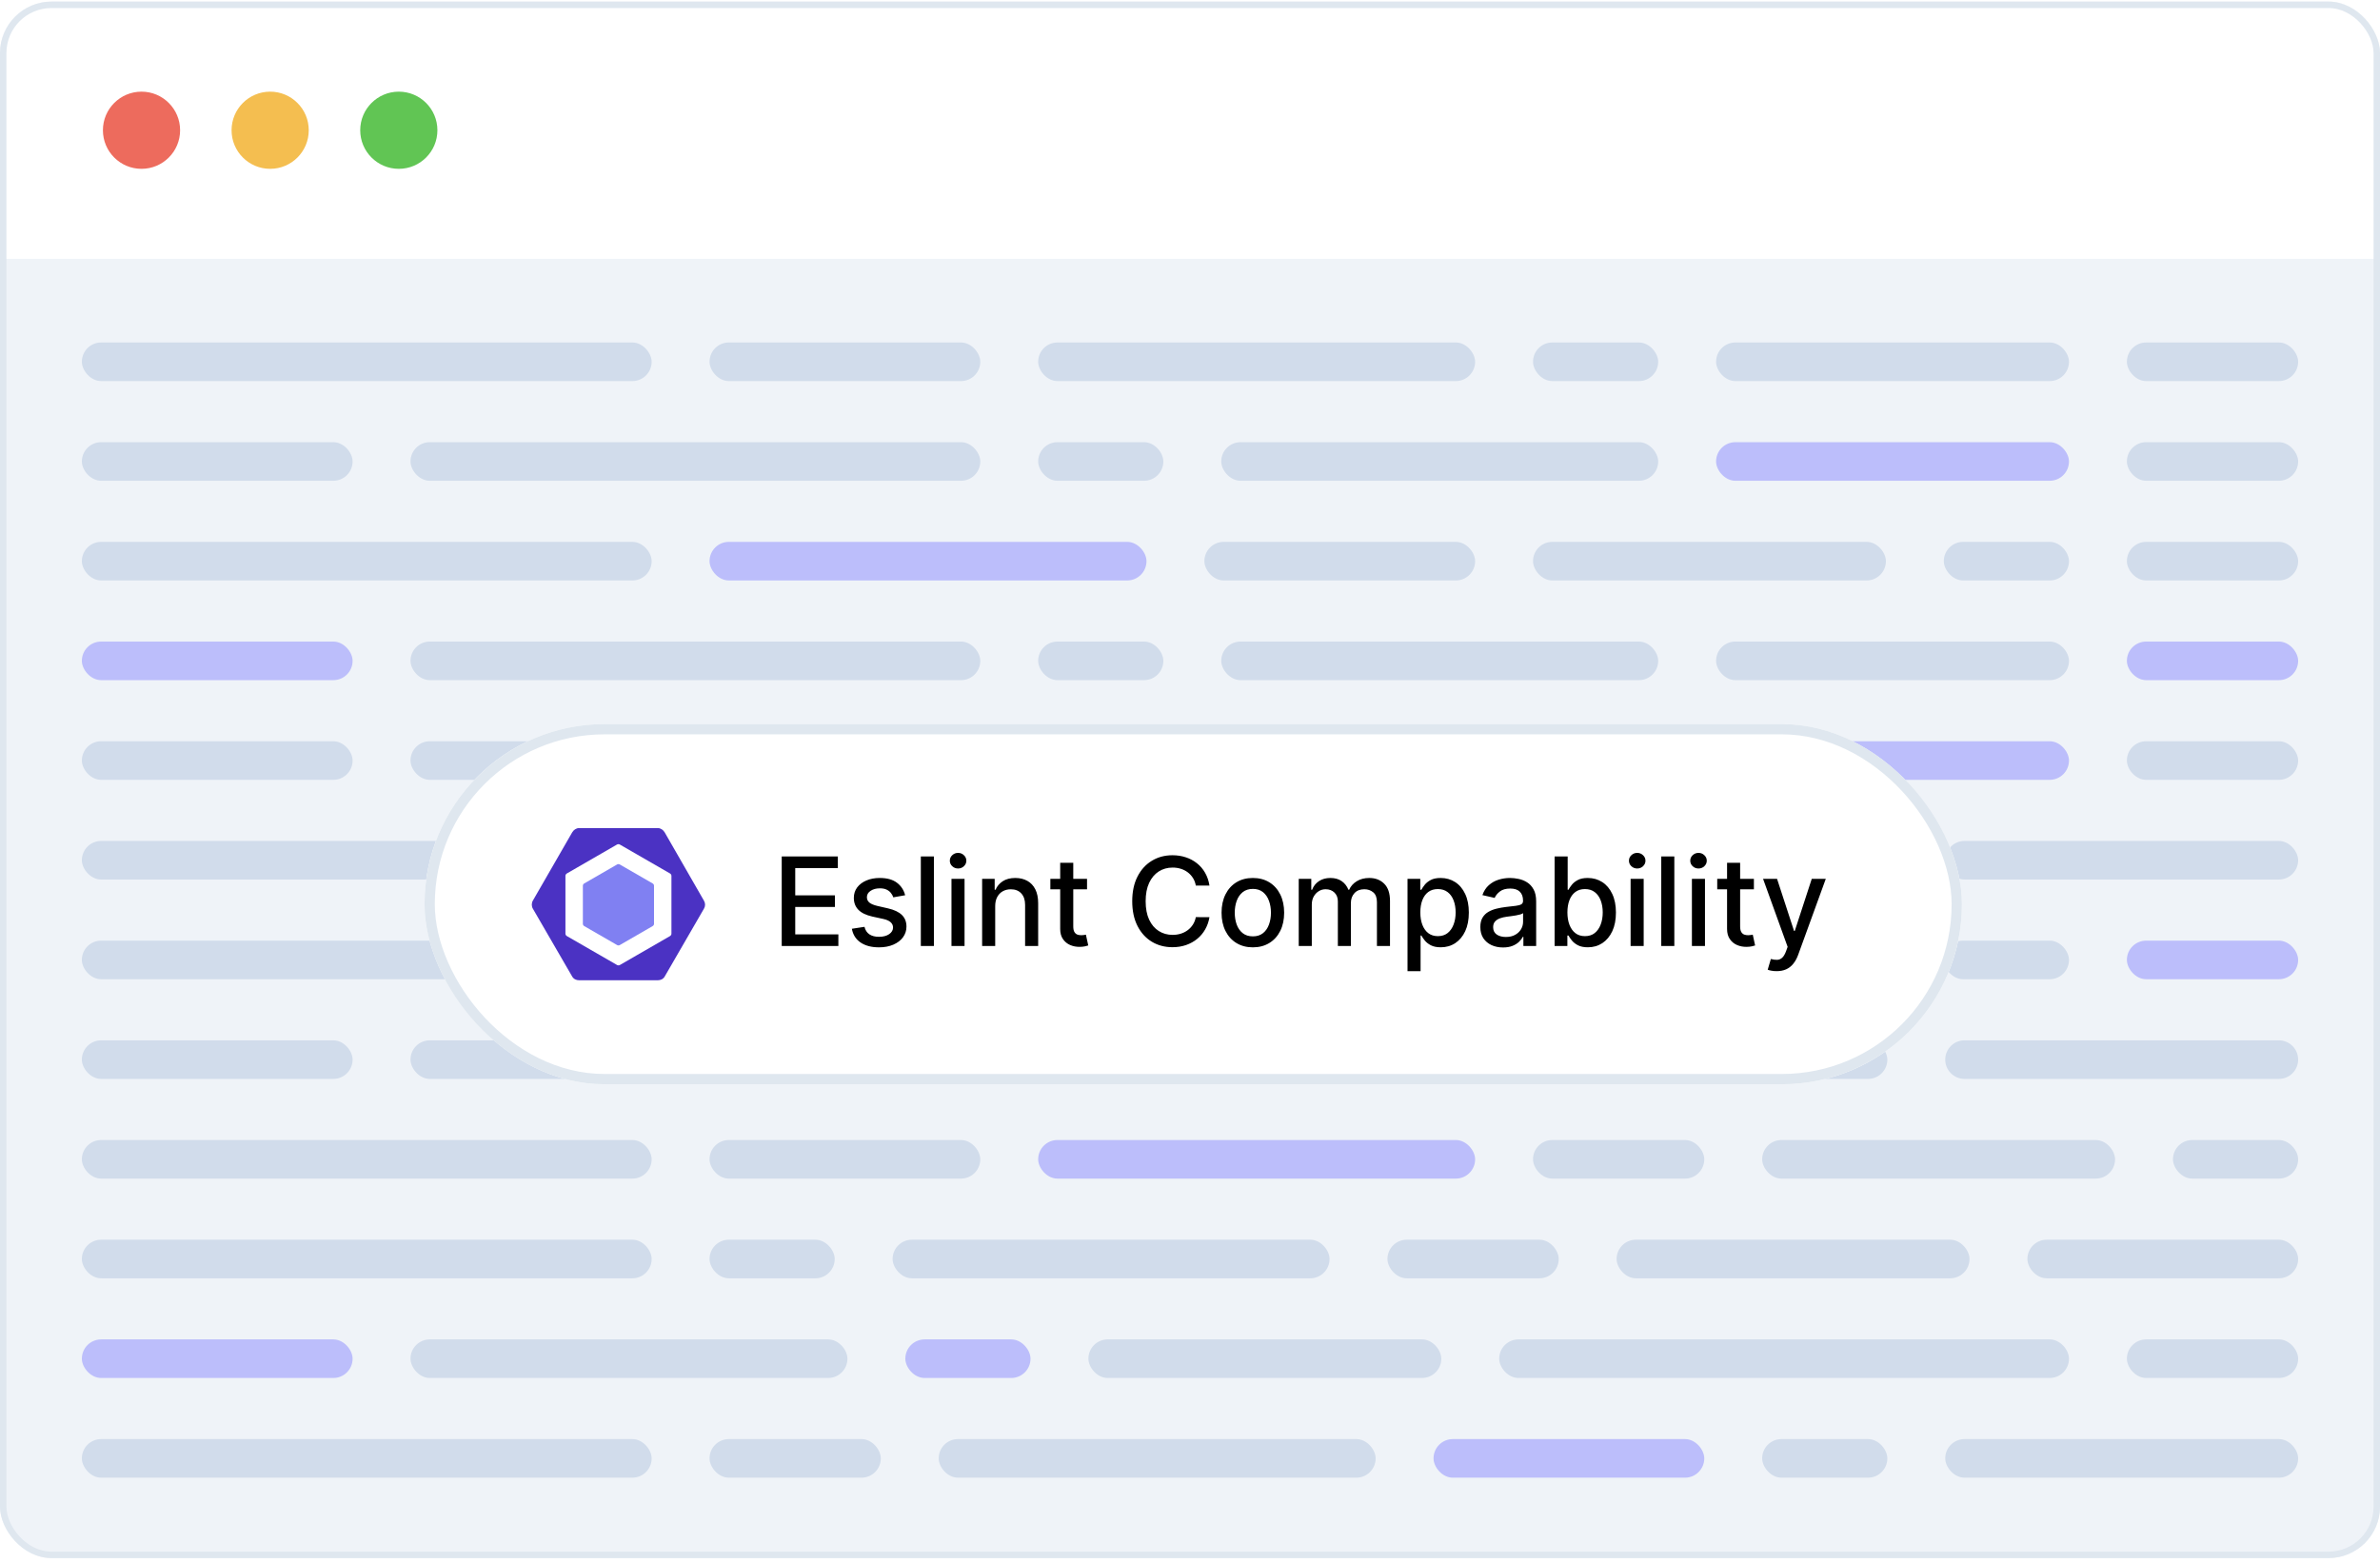 <svg width="370" height="243" viewBox="0 0 370 243" fill="none" xmlns="http://www.w3.org/2000/svg">
<g clip-path="url(#clip0_804_280541)">
<rect y="0.25" width="370" height="242" rx="8" fill="#EFF3F8"/>
<rect x="12.726" y="53.25" width="88.581" height="6" rx="3" fill="#D1DCEB"/>
<rect x="110.307" y="53.25" width="42.09" height="6" rx="3" fill="#D1DCEB"/>
<rect x="161.397" y="53.25" width="67.929" height="6" rx="3" fill="#D1DCEB"/>
<rect x="238.326" y="53.25" width="19.46" height="6" rx="3" fill="#D1DCEB"/>
<rect x="266.786" y="53.25" width="54.863" height="6" rx="3" fill="#D1DCEB"/>
<rect x="330.649" y="53.25" width="26.625" height="6" rx="3" fill="#D1DCEB"/>
<rect x="12.726" y="68.75" width="42.09" height="6" rx="3" fill="#D1DCEB"/>
<rect x="63.816" y="68.75" width="88.581" height="6" rx="3" fill="#D1DCEB"/>
<rect x="161.397" y="68.75" width="19.46" height="6" rx="3" fill="#D1DCEB"/>
<rect x="189.857" y="68.75" width="67.929" height="6" rx="3" fill="#D1DCEB"/>
<rect x="266.786" y="68.75" width="54.863" height="6" rx="3" fill="#BCBEFB"/>
<rect x="330.649" y="68.75" width="26.625" height="6" rx="3" fill="#D1DCEB"/>
<rect x="12.726" y="84.25" width="88.581" height="6" rx="3" fill="#D1DCEB"/>
<rect x="110.307" y="84.25" width="67.929" height="6" rx="3" fill="#BCBEFB"/>
<rect x="187.236" y="84.25" width="42.09" height="6" rx="3" fill="#D1DCEB"/>
<rect x="238.326" y="84.25" width="54.863" height="6" rx="3" fill="#D1DCEB"/>
<rect x="302.189" y="84.25" width="19.46" height="6" rx="3" fill="#D1DCEB"/>
<rect x="330.649" y="84.25" width="26.625" height="6" rx="3" fill="#D1DCEB"/>
<rect x="12.726" y="99.75" width="42.09" height="6" rx="3" fill="#BCBEFB"/>
<rect x="63.816" y="99.75" width="88.581" height="6" rx="3" fill="#D1DCEB"/>
<rect x="161.397" y="99.75" width="19.46" height="6" rx="3" fill="#D1DCEB"/>
<rect x="189.857" y="99.75" width="67.929" height="6" rx="3" fill="#D1DCEB"/>
<rect x="266.786" y="99.75" width="54.863" height="6" rx="3" fill="#D1DCEB"/>
<rect x="330.649" y="99.75" width="26.625" height="6" rx="3" fill="#BCBEFB"/>
<rect x="12.726" y="115.25" width="42.09" height="6" rx="3" fill="#D1DCEB"/>
<rect x="63.816" y="115.25" width="67.929" height="6" rx="3" fill="#D1DCEB"/>
<rect x="140.745" y="115.25" width="19.46" height="6" rx="3" fill="#BCBEFB"/>
<rect x="169.205" y="115.25" width="54.863" height="6" rx="3" fill="#D1DCEB"/>
<rect x="233.068" y="115.25" width="88.581" height="6" rx="3" fill="#BCBEFB"/>
<rect x="330.649" y="115.25" width="26.625" height="6" rx="3" fill="#D1DCEB"/>
<rect x="12.726" y="130.75" width="88.581" height="6" rx="3" fill="#D1DCEB"/>
<rect x="110.307" y="130.75" width="26.625" height="6" rx="3" fill="#D1DCEB"/>
<rect x="145.932" y="130.75" width="67.929" height="6" rx="3" fill="#D1DCEB"/>
<rect x="222.861" y="130.75" width="42.09" height="6" rx="3" fill="#D1DCEB"/>
<rect x="273.951" y="130.75" width="19.46" height="6" rx="3" fill="#D1DCEB"/>
<rect x="302.411" y="130.75" width="54.863" height="6" rx="3" fill="#D1DCEB"/>
<rect x="12.726" y="146.25" width="88.581" height="6" rx="3" fill="#D1DCEB"/>
<rect x="110.307" y="146.25" width="67.929" height="6" rx="3" fill="#BCBEFB"/>
<rect x="187.236" y="146.25" width="42.09" height="6" rx="3" fill="#D1DCEB"/>
<rect x="238.326" y="146.25" width="54.863" height="6" rx="3" fill="#D1DCEB"/>
<rect x="302.189" y="146.25" width="19.46" height="6" rx="3" fill="#D1DCEB"/>
<rect x="330.649" y="146.25" width="26.625" height="6" rx="3" fill="#BCBEFB"/>
<rect x="12.726" y="161.75" width="42.09" height="6" rx="3" fill="#D1DCEB"/>
<rect x="63.816" y="161.75" width="88.581" height="6" rx="3" fill="#D1DCEB"/>
<rect x="161.397" y="161.75" width="19.46" height="6" rx="3" fill="#D1DCEB"/>
<rect x="189.857" y="161.75" width="67.929" height="6" rx="3" fill="#D1DCEB"/>
<rect x="266.786" y="161.75" width="26.625" height="6" rx="3" fill="#D1DCEB"/>
<path d="M302.411 164.75C302.411 163.093 303.754 161.75 305.411 161.75H354.274C355.931 161.75 357.274 163.093 357.274 164.75C357.274 166.407 355.931 167.75 354.274 167.75H305.411C303.754 167.75 302.411 166.407 302.411 164.75Z" fill="#D1DCEB"/>
<rect x="12.726" y="177.25" width="88.581" height="6" rx="3" fill="#D1DCEB"/>
<rect x="110.307" y="177.25" width="42.09" height="6" rx="3" fill="#D1DCEB"/>
<rect x="161.397" y="177.25" width="67.929" height="6" rx="3" fill="#BCBEFB"/>
<rect x="238.326" y="177.25" width="26.625" height="6" rx="3" fill="#D1DCEB"/>
<rect x="273.951" y="177.25" width="54.863" height="6" rx="3" fill="#D1DCEB"/>
<rect x="337.814" y="177.25" width="19.46" height="6" rx="3" fill="#D1DCEB"/>
<rect x="12.726" y="192.75" width="88.581" height="6" rx="3" fill="#D1DCEB"/>
<rect x="110.307" y="192.75" width="19.46" height="6" rx="3" fill="#D1DCEB"/>
<rect x="138.767" y="192.75" width="67.929" height="6" rx="3" fill="#D1DCEB"/>
<rect x="215.696" y="192.75" width="26.625" height="6" rx="3" fill="#D1DCEB"/>
<rect x="251.321" y="192.75" width="54.863" height="6" rx="3" fill="#D1DCEB"/>
<rect x="315.184" y="192.75" width="42.09" height="6" rx="3" fill="#D1DCEB"/>
<rect x="12.726" y="208.25" width="42.09" height="6" rx="3" fill="#BCBEFB"/>
<rect x="63.816" y="208.25" width="67.929" height="6" rx="3" fill="#D1DCEB"/>
<rect x="140.745" y="208.25" width="19.46" height="6" rx="3" fill="#BCBEFB"/>
<rect x="169.205" y="208.25" width="54.863" height="6" rx="3" fill="#D1DCEB"/>
<rect x="233.068" y="208.25" width="88.581" height="6" rx="3" fill="#D1DCEB"/>
<rect x="330.649" y="208.25" width="26.625" height="6" rx="3" fill="#D1DCEB"/>
<rect x="12.726" y="223.75" width="88.581" height="6" rx="3" fill="#D1DCEB"/>
<rect x="110.307" y="223.75" width="26.625" height="6" rx="3" fill="#D1DCEB"/>
<rect x="145.932" y="223.75" width="67.929" height="6" rx="3" fill="#D1DCEB"/>
<rect x="222.861" y="223.75" width="42.09" height="6" rx="3" fill="#BCBEFB"/>
<rect x="273.951" y="223.75" width="19.46" height="6" rx="3" fill="#D1DCEB"/>
<rect x="302.411" y="223.75" width="54.863" height="6" rx="3" fill="#D1DCEB"/>
<path d="M0 13.05C0 8.57 0 6.329 0.872 4.618C1.639 3.113 2.863 1.889 4.368 1.122C6.079 0.25 8.32 0.25 12.8 0.25H357.2C361.68 0.25 363.921 0.25 365.632 1.122C367.137 1.889 368.361 3.113 369.128 4.618C370 6.329 370 8.57 370 13.05V40.25H0V13.05Z" fill="white"/>
<circle cx="22" cy="20.25" r="6" fill="#ED6B5D"/>
<circle cx="42" cy="20.25" r="6" fill="#F4BE50"/>
<circle cx="62" cy="20.25" r="6" fill="#61C554"/>
<g filter="url(#filter0_d_804_280541)">
<rect x="66" y="112.581" width="239" height="56" rx="28" fill="white"/>
<g clip-path="url(#clip1_804_280541)">
<path d="M90.821 137.361L95.938 134.407C96.066 134.333 96.223 134.333 96.352 134.407L101.468 137.361C101.596 137.435 101.675 137.571 101.675 137.719V143.627C101.675 143.775 101.596 143.912 101.468 143.986L96.352 146.94C96.223 147.014 96.066 147.014 95.938 146.94L90.821 143.986C90.693 143.912 90.614 143.775 90.614 143.627V137.719C90.614 137.571 90.693 137.435 90.821 137.361Z" fill="#8080F2"/>
<path d="M109.446 140.052L103.333 129.417C103.11 129.033 102.7 128.749 102.256 128.749H90.03C89.586 128.749 89.175 129.033 88.953 129.417L82.84 140.029C82.618 140.413 82.618 140.899 82.84 141.283L88.953 151.831C89.175 152.216 89.586 152.412 90.03 152.412H102.256C102.7 152.412 103.11 152.222 103.332 151.837L109.445 141.272C109.668 140.888 109.668 140.437 109.446 140.052ZM104.384 145.166C104.384 145.323 104.289 145.467 104.154 145.545L96.367 150.038C96.232 150.116 96.062 150.116 95.927 150.038L88.134 145.545C87.999 145.467 87.904 145.323 87.904 145.166V136.181C87.904 136.025 87.997 135.88 88.133 135.802L95.919 131.309C96.055 131.231 96.224 131.231 96.359 131.309L104.153 135.802C104.288 135.88 104.384 136.025 104.384 136.181V145.166Z" fill="#4B32C3"/>
</g>
<path d="M121.529 147.081V133.165H130.254V134.972H123.629V139.212H129.799V141.013H123.629V145.274H130.335V147.081H121.529ZM140.716 139.192L138.875 139.518C138.798 139.283 138.676 139.058 138.508 138.845C138.345 138.633 138.123 138.458 137.842 138.322C137.561 138.186 137.21 138.118 136.789 138.118C136.214 138.118 135.733 138.247 135.348 138.506C134.963 138.759 134.771 139.088 134.771 139.491C134.771 139.84 134.9 140.121 135.158 140.334C135.416 140.546 135.833 140.721 136.408 140.857L138.066 141.237C139.027 141.459 139.743 141.801 140.214 142.263C140.685 142.725 140.92 143.326 140.92 144.064C140.92 144.689 140.739 145.246 140.377 145.736C140.019 146.22 139.518 146.601 138.875 146.877C138.236 147.154 137.496 147.292 136.653 147.292C135.484 147.292 134.531 147.043 133.792 146.544C133.054 146.041 132.601 145.328 132.433 144.404L134.397 144.105C134.519 144.617 134.771 145.004 135.151 145.267C135.532 145.525 136.028 145.654 136.639 145.654C137.305 145.654 137.838 145.516 138.236 145.24C138.635 144.959 138.834 144.617 138.834 144.214C138.834 143.887 138.712 143.613 138.467 143.391C138.227 143.169 137.858 143.002 137.36 142.888L135.593 142.501C134.619 142.279 133.899 141.926 133.432 141.441C132.97 140.956 132.739 140.343 132.739 139.6C132.739 138.984 132.911 138.445 133.255 137.982C133.6 137.52 134.075 137.16 134.682 136.902C135.289 136.639 135.985 136.508 136.769 136.508C137.897 136.508 138.784 136.753 139.432 137.242C140.08 137.726 140.508 138.377 140.716 139.192ZM145.186 133.165V147.081H143.154V133.165H145.186ZM147.919 147.081V136.644H149.951V147.081H147.919ZM148.945 135.033C148.592 135.033 148.288 134.916 148.035 134.68C147.786 134.44 147.661 134.155 147.661 133.824C147.661 133.489 147.786 133.203 148.035 132.968C148.288 132.728 148.592 132.608 148.945 132.608C149.299 132.608 149.6 132.728 149.849 132.968C150.103 133.203 150.23 133.489 150.23 133.824C150.23 134.155 150.103 134.44 149.849 134.68C149.6 134.916 149.299 135.033 148.945 135.033ZM154.716 140.884V147.081H152.684V136.644H154.635V138.343H154.764C155.004 137.79 155.38 137.346 155.892 137.011C156.408 136.676 157.058 136.508 157.842 136.508C158.553 136.508 159.176 136.657 159.71 136.956C160.245 137.251 160.659 137.69 160.954 138.275C161.248 138.859 161.396 139.582 161.396 140.442V147.081H159.364V140.687C159.364 139.93 159.167 139.339 158.773 138.913C158.379 138.483 157.837 138.268 157.149 138.268C156.678 138.268 156.259 138.37 155.892 138.574C155.529 138.777 155.242 139.076 155.029 139.471C154.82 139.86 154.716 140.331 154.716 140.884ZM168.993 136.644V138.275H163.291V136.644H168.993ZM164.82 134.143H166.852V144.016C166.852 144.411 166.911 144.707 167.029 144.907C167.147 145.101 167.298 145.235 167.484 145.308C167.674 145.375 167.88 145.409 168.102 145.409C168.265 145.409 168.408 145.398 168.53 145.375C168.653 145.353 168.748 145.335 168.816 145.321L169.183 147C169.065 147.045 168.897 147.09 168.68 147.135C168.462 147.185 168.191 147.212 167.865 147.217C167.33 147.226 166.832 147.131 166.37 146.932C165.908 146.732 165.534 146.424 165.248 146.007C164.963 145.591 164.82 145.067 164.82 144.438V134.143ZM188.026 137.69H185.905C185.824 137.237 185.672 136.839 185.45 136.494C185.228 136.15 184.956 135.858 184.635 135.618C184.313 135.378 183.953 135.196 183.554 135.074C183.16 134.952 182.741 134.891 182.297 134.891C181.495 134.891 180.777 135.092 180.143 135.495C179.514 135.899 179.015 136.49 178.648 137.269C178.286 138.048 178.105 138.999 178.105 140.123C178.105 141.255 178.286 142.211 178.648 142.99C179.015 143.77 179.516 144.358 180.15 144.757C180.784 145.156 181.498 145.355 182.29 145.355C182.73 145.355 183.147 145.296 183.541 145.178C183.939 145.056 184.3 144.877 184.621 144.642C184.943 144.406 185.215 144.118 185.437 143.779C185.663 143.434 185.819 143.04 185.905 142.596L188.026 142.603C187.912 143.287 187.693 143.917 187.366 144.492C187.045 145.063 186.63 145.557 186.123 145.973C185.62 146.386 185.045 146.705 184.397 146.932C183.749 147.158 183.042 147.271 182.277 147.271C181.072 147.271 179.998 146.986 179.056 146.415C178.114 145.84 177.371 145.018 176.827 143.949C176.288 142.879 176.019 141.604 176.019 140.123C176.019 138.637 176.29 137.362 176.834 136.297C177.378 135.228 178.121 134.408 179.063 133.837C180.005 133.262 181.076 132.974 182.277 132.974C183.015 132.974 183.704 133.081 184.343 133.294C184.986 133.502 185.563 133.81 186.075 134.218C186.587 134.621 187.011 135.115 187.346 135.699C187.681 136.279 187.908 136.943 188.026 137.69ZM194.771 147.292C193.793 147.292 192.939 147.067 192.21 146.619C191.48 146.171 190.914 145.543 190.511 144.737C190.108 143.93 189.906 142.988 189.906 141.91C189.906 140.827 190.108 139.881 190.511 139.07C190.914 138.259 191.48 137.629 192.21 137.181C192.939 136.732 193.793 136.508 194.771 136.508C195.75 136.508 196.604 136.732 197.333 137.181C198.062 137.629 198.629 138.259 199.032 139.07C199.435 139.881 199.637 140.827 199.637 141.91C199.637 142.988 199.435 143.93 199.032 144.737C198.629 145.543 198.062 146.171 197.333 146.619C196.604 147.067 195.75 147.292 194.771 147.292ZM194.778 145.586C195.412 145.586 195.938 145.419 196.355 145.083C196.771 144.748 197.079 144.302 197.279 143.745C197.483 143.187 197.584 142.574 197.584 141.903C197.584 141.237 197.483 140.626 197.279 140.069C197.079 139.507 196.771 139.056 196.355 138.716C195.938 138.377 195.412 138.207 194.778 138.207C194.139 138.207 193.609 138.377 193.188 138.716C192.771 139.056 192.461 139.507 192.257 140.069C192.058 140.626 191.958 141.237 191.958 141.903C191.958 142.574 192.058 143.187 192.257 143.745C192.461 144.302 192.771 144.748 193.188 145.083C193.609 145.419 194.139 145.586 194.778 145.586ZM201.904 147.081V136.644H203.855V138.343H203.984C204.201 137.767 204.557 137.319 205.051 136.997C205.544 136.671 206.136 136.508 206.824 136.508C207.522 136.508 208.106 136.671 208.577 136.997C209.053 137.323 209.404 137.772 209.63 138.343H209.739C209.988 137.785 210.385 137.341 210.928 137.011C211.472 136.676 212.12 136.508 212.872 136.508C213.818 136.508 214.591 136.805 215.189 137.398C215.791 137.992 216.093 138.886 216.093 140.082V147.081H214.061V140.272C214.061 139.566 213.868 139.054 213.483 138.737C213.098 138.42 212.638 138.261 212.104 138.261C211.442 138.261 210.928 138.465 210.561 138.873C210.194 139.276 210.011 139.794 210.011 140.429V147.081H207.986V140.143C207.986 139.577 207.809 139.122 207.456 138.777C207.103 138.433 206.643 138.261 206.077 138.261C205.692 138.261 205.336 138.363 205.01 138.567C204.688 138.766 204.428 139.045 204.228 139.403C204.034 139.76 203.936 140.175 203.936 140.646V147.081H201.904ZM218.816 150.995V136.644H220.8V138.336H220.97C221.088 138.118 221.257 137.867 221.479 137.582C221.701 137.296 222.009 137.047 222.404 136.834C222.798 136.617 223.319 136.508 223.966 136.508C224.809 136.508 225.561 136.721 226.222 137.147C226.884 137.572 227.402 138.186 227.778 138.988C228.159 139.79 228.349 140.755 228.349 141.883C228.349 143.011 228.161 143.978 227.785 144.784C227.409 145.586 226.893 146.204 226.236 146.639C225.579 147.07 224.829 147.285 223.987 147.285C223.353 147.285 222.834 147.178 222.431 146.966C222.032 146.753 221.719 146.503 221.493 146.218C221.266 145.933 221.092 145.679 220.97 145.457H220.847V150.995H218.816ZM220.807 141.862C220.807 142.596 220.913 143.24 221.126 143.792C221.339 144.345 221.647 144.778 222.05 145.09C222.453 145.398 222.947 145.552 223.531 145.552C224.139 145.552 224.646 145.391 225.054 145.07C225.461 144.744 225.769 144.302 225.978 143.745C226.191 143.187 226.297 142.56 226.297 141.862C226.297 141.174 226.193 140.556 225.985 140.007C225.781 139.459 225.473 139.027 225.06 138.71C224.653 138.392 224.143 138.234 223.531 138.234C222.943 138.234 222.444 138.386 222.037 138.689C221.633 138.993 221.328 139.416 221.119 139.96C220.911 140.503 220.807 141.138 220.807 141.862ZM233.663 147.312C233.002 147.312 232.404 147.19 231.869 146.945C231.335 146.696 230.911 146.336 230.598 145.865C230.29 145.394 230.136 144.816 230.136 144.132C230.136 143.543 230.25 143.058 230.476 142.678C230.703 142.297 231.008 141.996 231.393 141.774C231.778 141.552 232.209 141.385 232.684 141.271C233.16 141.158 233.645 141.072 234.139 141.013C234.764 140.941 235.271 140.882 235.661 140.836C236.05 140.787 236.333 140.707 236.51 140.599C236.687 140.49 236.775 140.313 236.775 140.069V140.021C236.775 139.428 236.607 138.968 236.272 138.642C235.942 138.315 235.448 138.152 234.791 138.152C234.107 138.152 233.568 138.304 233.174 138.608C232.784 138.907 232.515 139.24 232.365 139.606L230.456 139.172C230.682 138.537 231.013 138.025 231.448 137.636C231.887 137.242 232.392 136.956 232.963 136.78C233.534 136.599 234.134 136.508 234.764 136.508C235.181 136.508 235.622 136.558 236.089 136.657C236.56 136.753 236.999 136.929 237.407 137.187C237.819 137.446 238.157 137.815 238.42 138.295C238.682 138.771 238.814 139.389 238.814 140.15V147.081H236.829V145.654H236.748C236.617 145.917 236.419 146.175 236.157 146.429C235.894 146.682 235.557 146.893 235.144 147.061C234.732 147.228 234.238 147.312 233.663 147.312ZM234.105 145.681C234.666 145.681 235.147 145.57 235.545 145.348C235.948 145.126 236.254 144.836 236.463 144.479C236.675 144.116 236.782 143.729 236.782 143.317V141.971C236.709 142.044 236.569 142.112 236.361 142.175C236.157 142.234 235.923 142.286 235.661 142.331C235.398 142.372 235.142 142.411 234.893 142.447C234.644 142.479 234.435 142.506 234.268 142.528C233.874 142.578 233.513 142.662 233.187 142.78C232.866 142.898 232.607 143.067 232.413 143.289C232.222 143.507 232.127 143.797 232.127 144.159C232.127 144.662 232.313 145.043 232.684 145.301C233.056 145.554 233.529 145.681 234.105 145.681ZM241.683 147.081V133.165H243.715V138.336H243.837C243.955 138.118 244.125 137.867 244.347 137.582C244.568 137.296 244.877 137.047 245.271 136.834C245.665 136.617 246.186 136.508 246.834 136.508C247.676 136.508 248.428 136.721 249.089 137.147C249.751 137.572 250.27 138.186 250.646 138.988C251.026 139.79 251.216 140.755 251.216 141.883C251.216 143.011 251.028 143.978 250.652 144.784C250.276 145.586 249.76 146.204 249.103 146.639C248.446 147.07 247.696 147.285 246.854 147.285C246.22 147.285 245.701 147.178 245.298 146.966C244.899 146.753 244.587 146.503 244.36 146.218C244.134 145.933 243.959 145.679 243.837 145.457H243.667V147.081H241.683ZM243.674 141.862C243.674 142.596 243.78 143.24 243.993 143.792C244.206 144.345 244.514 144.778 244.917 145.09C245.32 145.398 245.814 145.552 246.399 145.552C247.006 145.552 247.513 145.391 247.921 145.07C248.328 144.744 248.636 144.302 248.845 143.745C249.058 143.187 249.164 142.56 249.164 141.862C249.164 141.174 249.06 140.556 248.852 140.007C248.648 139.459 248.34 139.027 247.928 138.71C247.52 138.392 247.01 138.234 246.399 138.234C245.81 138.234 245.311 138.386 244.904 138.689C244.501 138.993 244.195 139.416 243.986 139.96C243.778 140.503 243.674 141.138 243.674 141.862ZM253.498 147.081V136.644H255.53V147.081H253.498ZM254.524 135.033C254.17 135.033 253.867 134.916 253.613 134.68C253.364 134.44 253.24 134.155 253.24 133.824C253.24 133.489 253.364 133.203 253.613 132.968C253.867 132.728 254.17 132.608 254.524 132.608C254.877 132.608 255.178 132.728 255.428 132.968C255.681 133.203 255.808 133.489 255.808 133.824C255.808 134.155 255.681 134.44 255.428 134.68C255.178 134.916 254.877 135.033 254.524 135.033ZM260.295 133.165V147.081H258.263V133.165H260.295ZM263.028 147.081V136.644H265.06V147.081H263.028ZM264.054 135.033C263.701 135.033 263.397 134.916 263.143 134.68C262.894 134.44 262.77 134.155 262.77 133.824C262.77 133.489 262.894 133.203 263.143 132.968C263.397 132.728 263.701 132.608 264.054 132.608C264.407 132.608 264.709 132.728 264.958 132.968C265.211 133.203 265.338 133.489 265.338 133.824C265.338 134.155 265.211 134.44 264.958 134.68C264.709 134.916 264.407 135.033 264.054 135.033ZM272.665 136.644V138.275H266.964V136.644H272.665ZM268.493 134.143H270.525V144.016C270.525 144.411 270.583 144.707 270.701 144.907C270.819 145.101 270.971 145.235 271.156 145.308C271.347 145.375 271.553 145.409 271.775 145.409C271.938 145.409 272.081 145.398 272.203 145.375C272.325 145.353 272.42 145.335 272.488 145.321L272.855 147C272.737 147.045 272.57 147.09 272.352 147.135C272.135 147.185 271.863 147.212 271.537 147.217C271.002 147.226 270.504 147.131 270.042 146.932C269.58 146.732 269.206 146.424 268.921 146.007C268.636 145.591 268.493 145.067 268.493 144.438V134.143ZM276.197 150.995C275.893 150.995 275.617 150.97 275.368 150.92C275.119 150.875 274.933 150.825 274.811 150.771L275.3 149.106C275.671 149.206 276.002 149.249 276.292 149.235C276.582 149.222 276.838 149.113 277.06 148.909C277.286 148.705 277.486 148.372 277.658 147.91L277.909 147.217L274.09 136.644H276.265L278.908 144.744H279.017L281.66 136.644H283.841L279.54 148.474C279.341 149.018 279.087 149.477 278.779 149.853C278.471 150.234 278.104 150.519 277.678 150.71C277.252 150.9 276.758 150.995 276.197 150.995Z" fill="black"/>
<rect x="66.797" y="113.378" width="237.405" height="54.405" rx="27.203" stroke="#DFE7EF" stroke-width="1.595"/>
</g>
</g>
<rect x="0.5" y="0.75" width="369" height="241" rx="7.5" stroke="#DFE7EF"/>
<defs>
<filter id="filter0_d_804_280541" x="58.197" y="104.778" width="254.607" height="71.607" filterUnits="userSpaceOnUse" color-interpolation-filters="sRGB">
<feFlood flood-opacity="0" result="BackgroundImageFix"/>
<feColorMatrix in="SourceAlpha" type="matrix" values="0 0 0 0 0 0 0 0 0 0 0 0 0 0 0 0 0 0 127 0" result="hardAlpha"/>
<feOffset/>
<feGaussianBlur stdDeviation="3.902"/>
<feComposite in2="hardAlpha" operator="out"/>
<feColorMatrix type="matrix" values="0 0 0 0 0 0 0 0 0 0 0 0 0 0 0 0 0 0 0.08 0"/>
<feBlend mode="normal" in2="BackgroundImageFix" result="effect1_dropShadow_804_280541"/>
<feBlend mode="normal" in="SourceGraphic" in2="effect1_dropShadow_804_280541" result="shape"/>
</filter>
<clipPath id="clip0_804_280541">
<rect y="0.25" width="370" height="242" rx="8" fill="white"/>
</clipPath>
<clipPath id="clip1_804_280541">
<rect width="27.275" height="24" fill="white" transform="translate(82.505 128.581)"/>
</clipPath>
</defs>
</svg>
